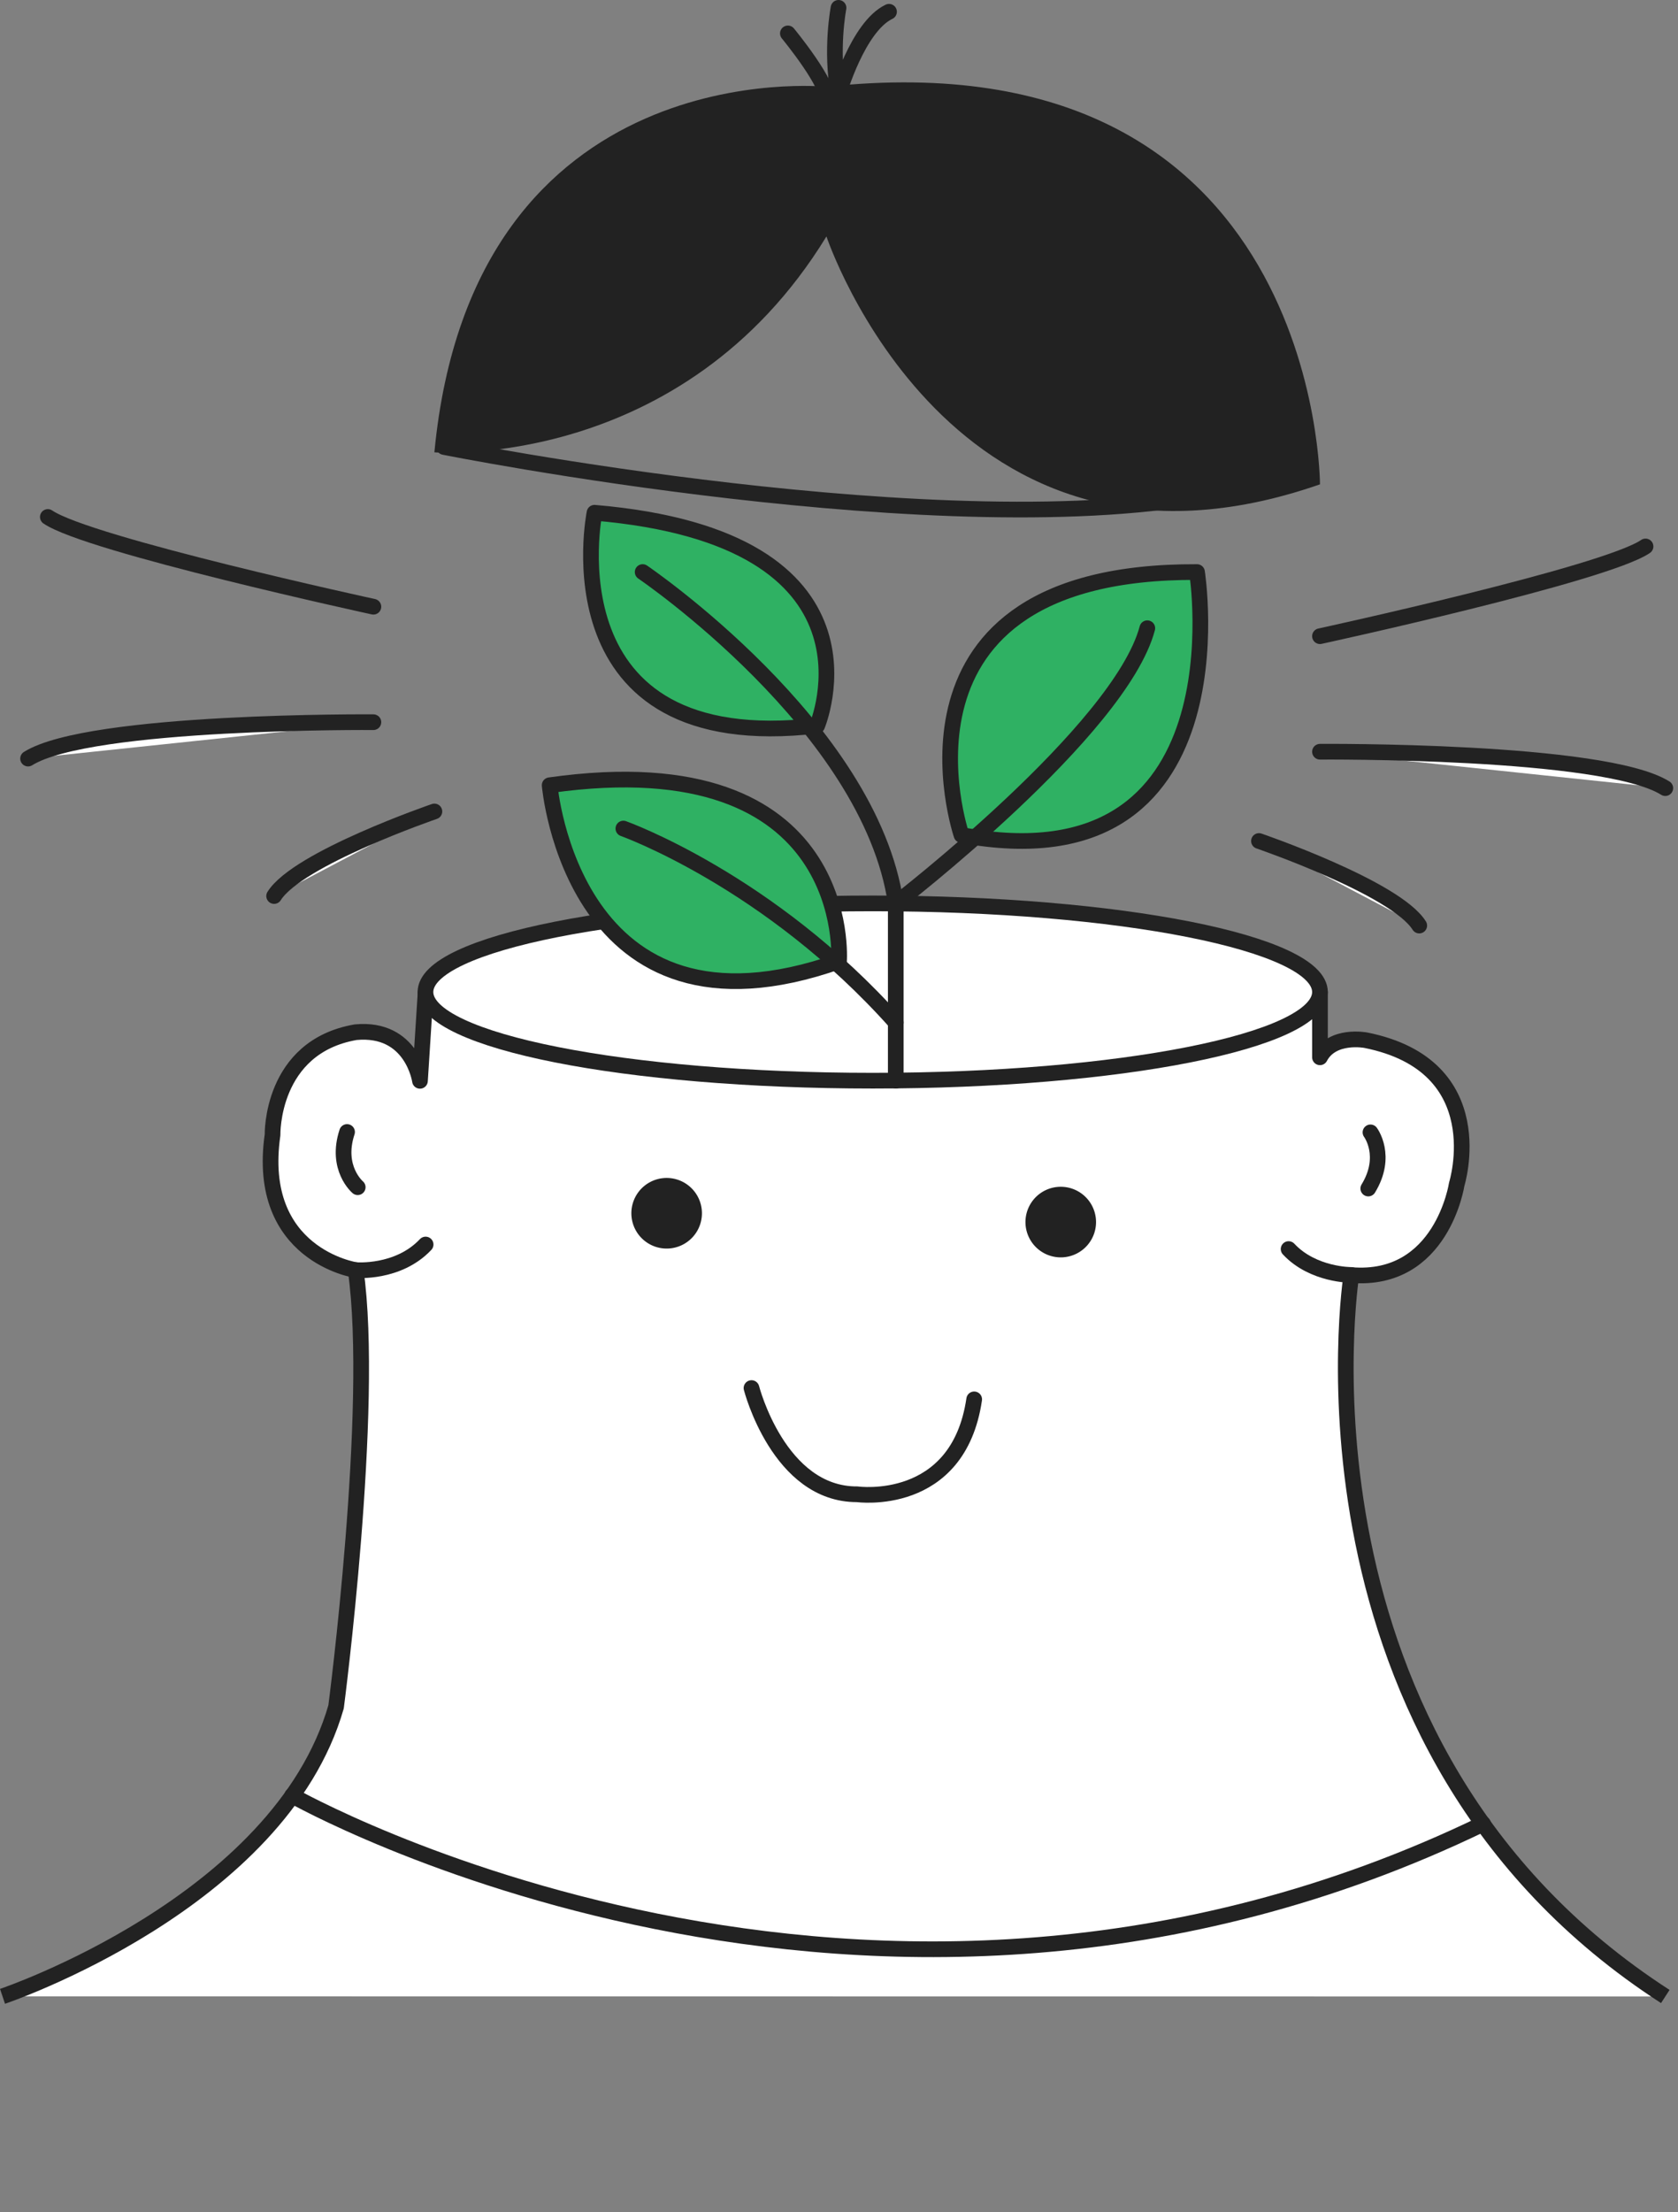 <svg width="107" height="141" viewBox="0 0 107 141" fill="none" xmlns="http://www.w3.org/2000/svg">
    <rect x="0" y="0" width="107" height="141" fill="#808080" stroke="none"/>
    <g clip-path="url(#gpijgh6ura)">
        <path d="M.16 127.238s17.67-5.94 21.27-18.45c0 0 2.5-19.08 1.25-27.84 0 0-6.4-.96-5.3-8.62 0 0-.13-5.6 5.3-6.54 3.61-.34 4.1 3.1 4.1 3.1l.36-5.65h57.03v4.15c.79-1.5 2.92-1.09 2.92-1.09 8.17 1.63 5.8 9.18 5.8 9.18s-.94 6.26-6.72 5.79c0 0-4.69 30.02 20.02 45.98" fill="#fff"/>
        <path d="M.16 127.238s17.67-5.94 21.27-18.45c0 0 2.5-19.08 1.25-27.84 0 0-6.4-.96-5.3-8.62 0 0-.13-5.6 5.3-6.54 3.61-.34 4.1 3.1 4.1 3.1l.36-5.65h57.03v4.15c.79-1.5 2.92-1.09 2.92-1.09 8.17 1.63 5.8 9.18 5.8 9.18s-.94 6.26-6.72 5.79c0 0-4.69 30.02 20.02 45.98" stroke="#222" stroke-linejoin="round"/>
        <path d="M22.68 80.95s2.7.24 4.46-1.63z" fill="#fff"/>
        <path d="M22.68 80.95s2.7.24 4.46-1.63" stroke="#222" stroke-miterlimit="10" stroke-linecap="round"/>
        <path d="M86.17 81.26s-2.44.02-4-1.65z" fill="#fff"/>
        <path d="M86.17 81.26s-2.44.02-4-1.65" stroke="#222" stroke-miterlimit="10" stroke-linecap="round"/>
        <path d="M18.63 114.441s36.64 20.79 75.94 1.8z" fill="#fff"/>
        <path d="M18.63 114.441s36.64 20.79 75.94 1.8" stroke="#222" stroke-miterlimit="10" stroke-linecap="round"/>
        <path d="M55.65 68.878c15.751 0 28.52-2.53 28.52-5.65 0-3.12-12.769-5.65-28.52-5.65s-28.52 2.53-28.52 5.65c0 3.12 12.769 5.65 28.52 5.65z" fill="#fff" stroke="#222" stroke-linejoin="round"/>
        <path d="M47.92 88.469s1.74 6.79 6.74 6.77c0 0 6.44.9 7.46-6.05" stroke="#222" stroke-miterlimit="10" stroke-linecap="round"/>
        <path d="M42.51 79.578a2.25 2.25 0 1 0 0-4.5 2.25 2.25 0 0 0 0 4.5z" fill="#222"/>
        <path d="M61.31 53.221s-5.72-16.86 15.02-16.76c0 0 3.17 20.13-15.02 16.76z" fill="#2FB163" stroke="#222" stroke-linejoin="round"/>
        <path d="M67.64 80.14a2.25 2.25 0 1 0 0-4.5 2.25 2.25 0 0 0 0 4.5z" fill="#222"/>
        <path d="M53.5 61.268s1.06-13.98-18.45-11.22c0 0 1.45 17.22 18.45 11.22z" fill="#2FB163" stroke="#222" stroke-linejoin="round"/>
        <path d="M57.12 68.88v-11.3s14.3-11 16.04-17.54" stroke="#222" stroke-linecap="round" stroke-linejoin="round"/>
        <path d="M52.11 46.25s5.01-11.94-14.2-13.57c0 0-3.17 15.6 14.2 13.57z" fill="#2FB163" stroke="#222" stroke-linejoin="round"/>
        <path d="M39.75 52.809s9.3 3.31 17.37 12.36M40.98 36.46s14.51 9.84 16.14 21.12" stroke="#222" stroke-linecap="round" stroke-linejoin="round"/>
        <path d="M84.17 40.548s18.18-3.95 20.76-5.72z" fill="#fff"/>
        <path d="M84.17 40.548s18.18-3.95 20.76-5.72" stroke="#222" stroke-linecap="round" stroke-linejoin="round"/>
        <path d="M84.17 47.912s18.09-.14 22.02 2.32z" fill="#fff"/>
        <path d="M84.17 47.912s18.09-.14 22.02 2.32" stroke="#222" stroke-linecap="round" stroke-linejoin="round"/>
        <path d="M80.28 53.602s8.72 2.99 10.22 5.39z" fill="#fff"/>
        <path d="M80.28 53.602s8.72 2.99 10.22 5.39" stroke="#222" stroke-linecap="round" stroke-linejoin="round"/>
        <path d="M23.81 38.67S5.63 34.72 3.05 32.95z" fill="#fff"/>
        <path d="M23.81 38.67S5.63 34.72 3.05 32.95" stroke="#222" stroke-linecap="round" stroke-linejoin="round"/>
        <path d="M23.81 46.029s-18.09-.14-22.02 2.32z" fill="#fff"/>
        <path d="M23.81 46.029s-18.09-.14-22.02 2.32" stroke="#222" stroke-linecap="round" stroke-linejoin="round"/>
        <path d="M27.7 51.719s-8.72 2.99-10.22 5.39z" fill="#fff"/>
        <path d="M27.7 51.719s-8.72 2.99-10.22 5.39" stroke="#222" stroke-linecap="round" stroke-linejoin="round"/>
        <path d="M27.7 28.83s15.82 1.23 25-13.76c0 0 7.98 23.98 31.47 15.8 0 0 0-28.74-31.47-25.34 0 0-22.55-2.32-25 23.29v.01z" fill="#222"/>
        <path d="M50.24 2.129s2.81 3.41 2.46 4.29z" fill="#fff"/>
        <path d="M50.24 2.129s2.81 3.41 2.46 4.29M53.47.5s-.52 2.67 0 5.49c0 0 1.23-4.29 3.22-5.24M28.31 28.488s32.35 6.47 49.38 2.93" stroke="#222" stroke-linecap="round" stroke-linejoin="round"/>
        <path d="M87.39 72.172s1.13 1.5-.14 3.58z" fill="#fff"/>
        <path d="M87.39 72.172s1.13 1.5-.14 3.58" stroke="#222" stroke-miterlimit="10" stroke-linecap="round"/>
        <path d="M22.81 75.668s-1.44-1.21-.68-3.52z" fill="#fff"/>
        <path d="M22.81 75.668s-1.44-1.21-.68-3.52" stroke="#222" stroke-miterlimit="10" stroke-linecap="round"/>
    </g>
    <defs>
        <clipPath id="gpijgh6ura">
            <path fill="#fff" d="M0 0h106.68v140.36H0z"/>
        </clipPath>
    </defs>
</svg>
